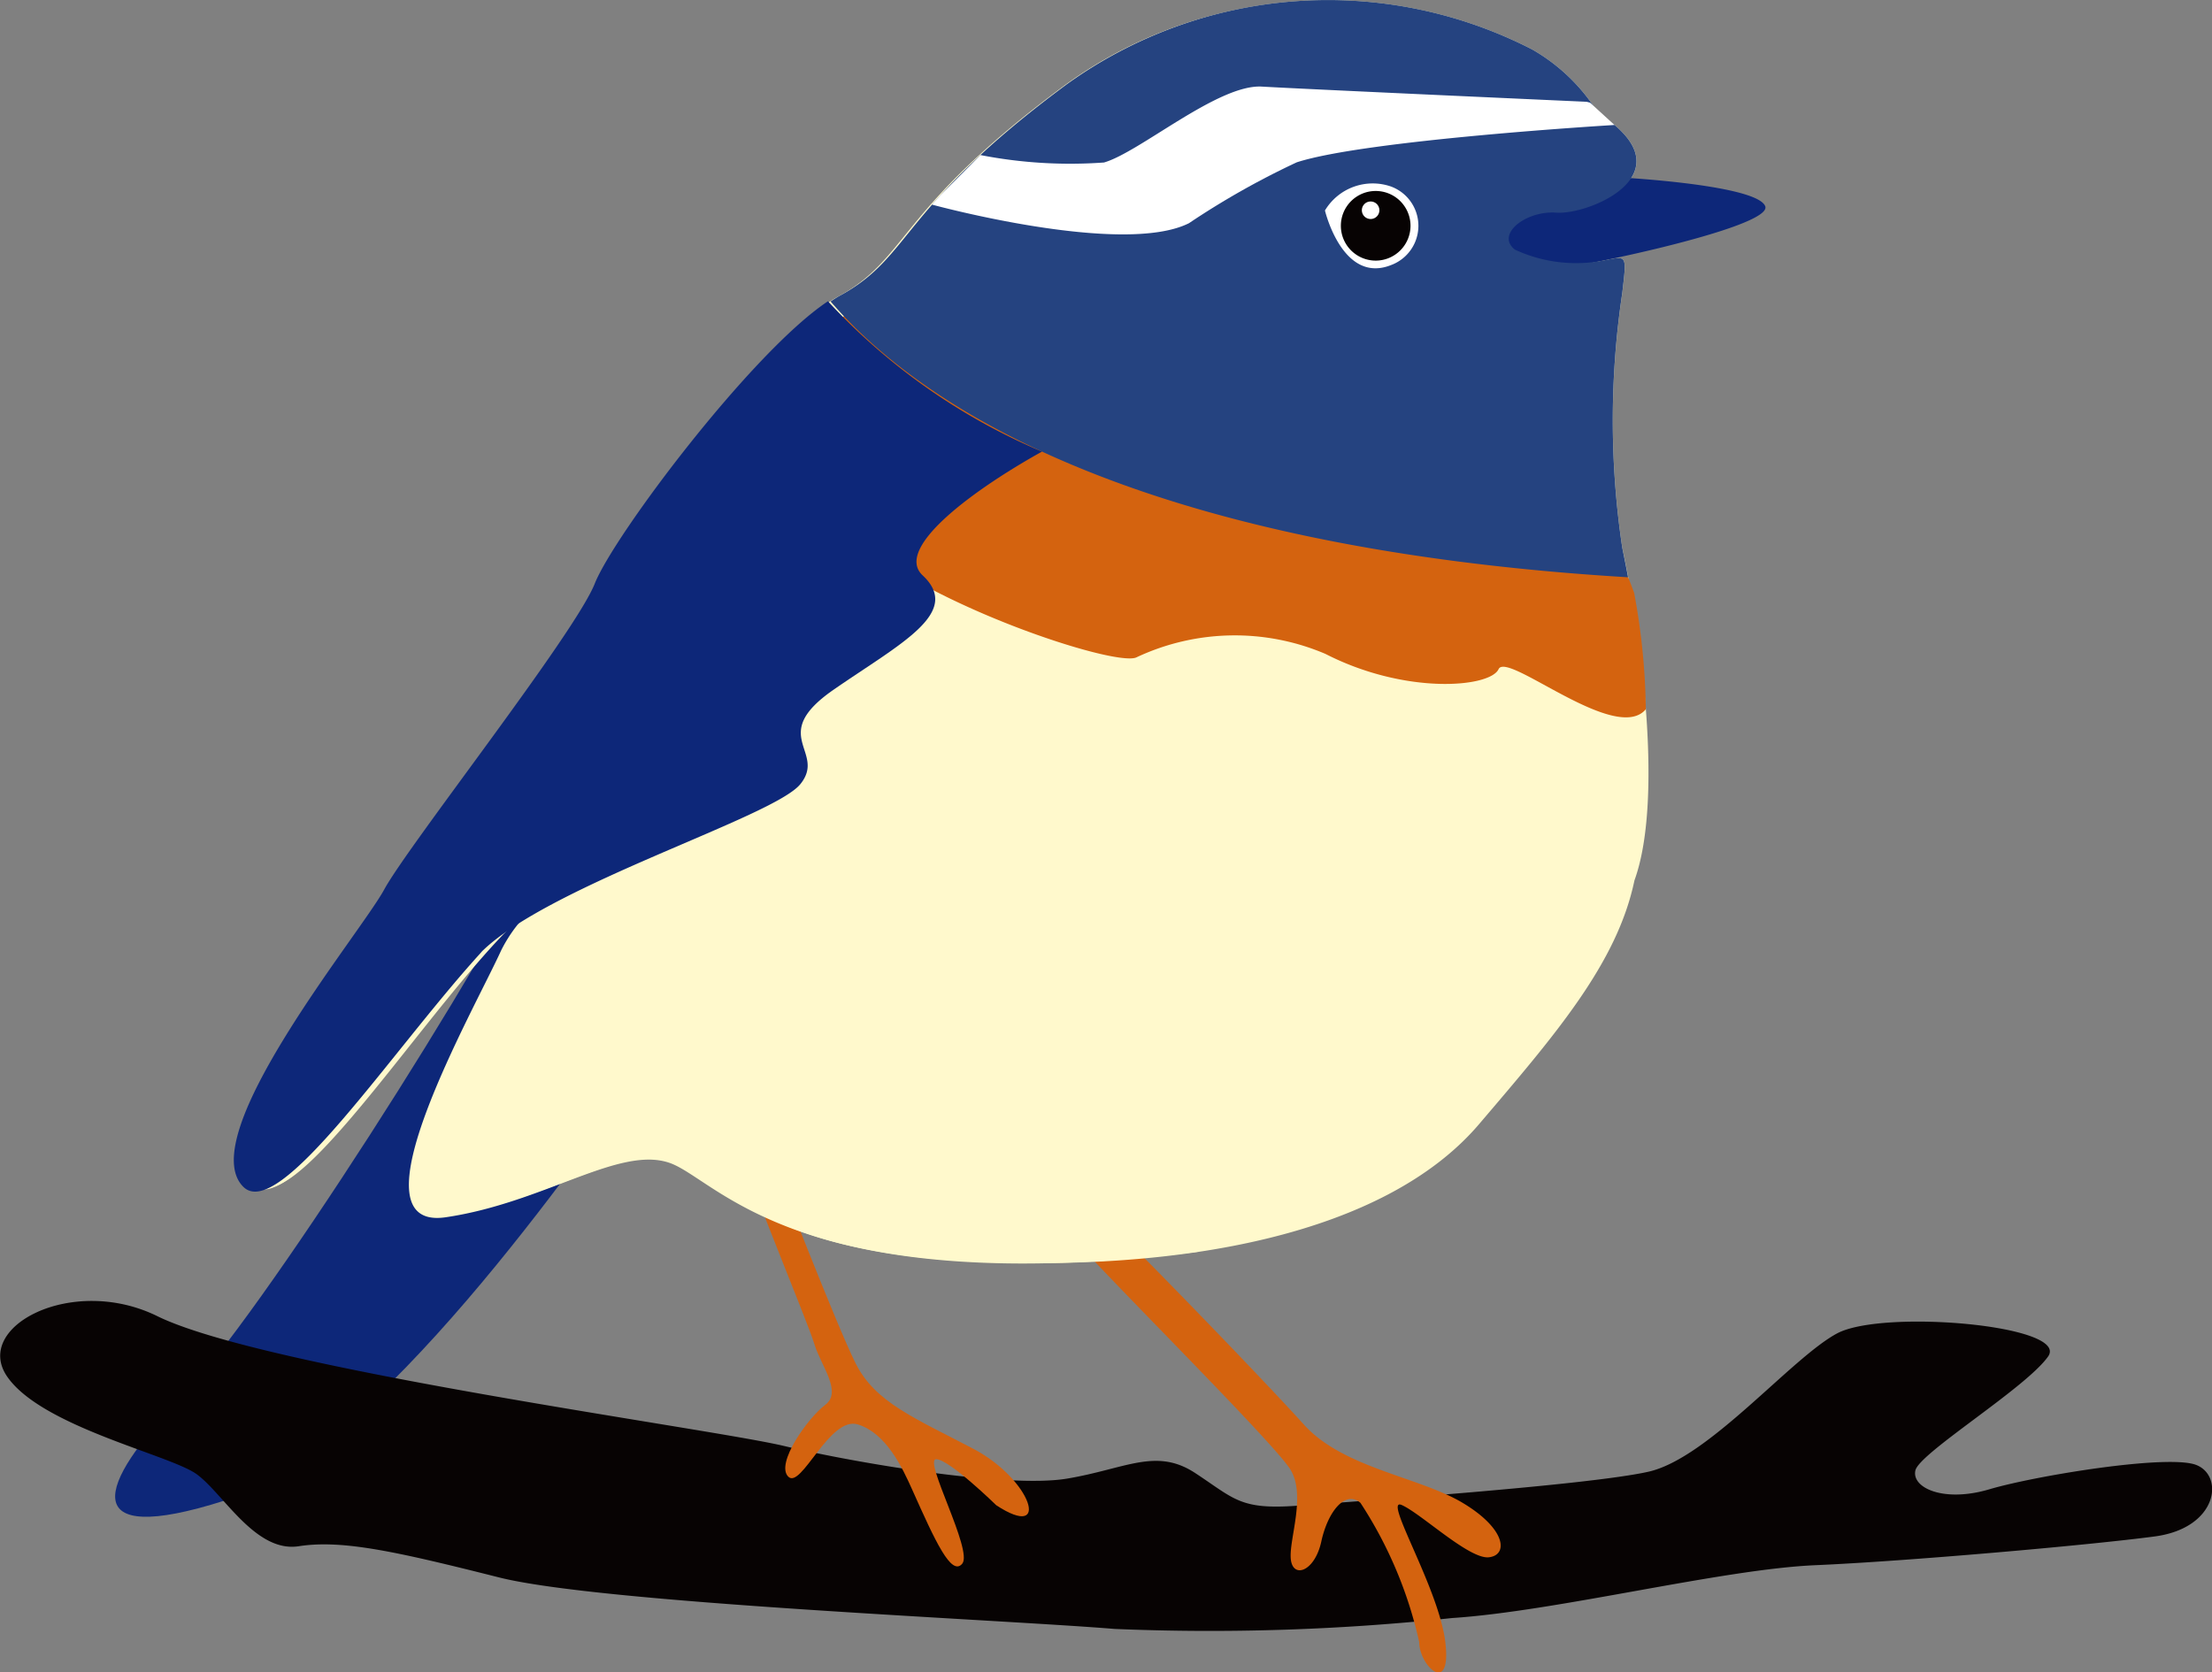<svg xmlns="http://www.w3.org/2000/svg" width="75.75" height="57.28" viewBox="0 0 75.75 57.28">
  <rect x="0" y="0" width="75.75" height="57.28" fill="#808080" stroke="none"/>
  <g id="Group_9" data-name="Group 9" transform="translate(-405.775 -95.392)">
    <path id="Path_24" data-name="Path 24" d="M-1112.184-4922.14c-2.533,5.141-10.134,17.063-12.891,19.894s-3.576,5.066,1.565,3.428,12.071-11.55,14.678-15.274S-1112.184-4922.14-1112.184-4922.14Z" transform="translate(1536.979 5045.605)" fill="#0d2779"/>
    <path id="Path_25" data-name="Path 25" d="M-1137.369-4856.858c3.679,1.808,18.926,3.843,21.459,4.446s7.675,1.454,9.686,1.121,3.055-1.075,4.4-.192,1.535,1.263,3.487,1.119,9.98-.7,12.039-1.166,4.89-3.9,6.455-4.736,7.972-.279,7.227.789-4.4,3.3-4.544,3.9.968,1.114,2.532.65,6.11-1.208,7.08-.835.744,2.161-1.416,2.45-8.42.846-11.624.985-8.867,1.577-12.443,1.81a78.135,78.135,0,0,1-11.551.373c-3.948-.325-17.583-.882-21.085-1.765s-5.365-1.3-6.855-1.068-2.583-1.806-3.5-2.469-5.29-1.617-6.482-3.335S-1140.275-4858.286-1137.369-4856.858Z" transform="translate(1548.529 4997.328)" fill="#070303"/>
    <path id="Path_26" data-name="Path 26" d="M-999.236-4867.393c1.043,1.266,7.153,7.3,7.675,8.2s-.075,2.384,0,3.054.82.414,1.043-.612.819-1.771,1.341-1.325a14.389,14.389,0,0,1,2.012,4.769c0,.82,1.117,1.863.894,0s-2.161-4.992-1.49-4.694,2.309,1.862,2.98,1.789.6-.969-.894-1.863-4.1-1.192-5.439-2.682-5.886-6.184-6.408-6.63S-999.236-4867.393-999.236-4867.393Z" transform="translate(1441.541 5004.942)" fill="#d4630f"/>
    <path id="Path_27" data-name="Path 27" d="M-1042.562-4876.181c.224.894,2.161,5.514,2.385,6.26s.969,1.639.373,2.086-1.711,2.012-1.266,2.458,1.414-2.086,2.383-1.788,1.522,1.474,1.862,2.235c.792,1.771,1.341,2.981,1.714,2.534s-1.341-3.577-.894-3.577,2.057,1.575,2.057,1.575c1.892,1.24,1.221-.88-.79-1.936s-3.353-1.585-4.024-2.921-2.831-6.925-2.831-6.925Z" transform="translate(1473.839 5011.345)" fill="#d4630f"/>
    <path id="Path_28" data-name="Path 28" d="M-1062.539-5013.671a29.445,29.445,0,0,1,0-8.718c.146-1.287.181-1.284-.563-1.135a4.967,4.967,0,0,1-3.112-.355c-.671-.522.372-1.342,1.415-1.267s3.876-1.086,2.26-2.756a3.06,3.06,0,0,0-.794-.6,6.376,6.376,0,0,0-2.285-2.23,15.3,15.3,0,0,0-15.946,1.192c-5.737,4.247-5.29,5.886-7.749,7.228s-7.526,8.122-8.2,9.835-6.295,8.941-7.1,10.432-6.451,8.4-4.751,10.133c1.553,1.581,7.349-8.518,10.275-9.97a4.973,4.973,0,0,0-1.74,1.947c-.934,2.058-5.263,9.635-1.9,9.141s5.94-2.459,7.665-1.863,2.917,3.055,10.144,3.427,14.233-.895,17.474-4.694c2.623-3.076,4.733-5.518,5.324-8.352C-1061.148-5004.96-1061.846-5010.469-1062.539-5013.671Z" transform="translate(1523.869 5127.822)" fill="#fff9cc"/>
    <g id="Group_7" data-name="Group 7" transform="translate(414.096 95.456)">
      <path id="Path_29" data-name="Path 29" d="M-1083.684-4998.367c-.245-2.7-3.925-4.784-3.189-7.974s-2.82-5.151-2.7-7.728,4.783-1.84,4.66-2.944,1.962-4.17,4.872-4.907,4.7-5.4,4.942-6.255c.218-.765,3.257-2.6,6.211-3.425a15.007,15.007,0,0,0-13.068,2.3c-5.737,4.247-5.29,5.886-7.749,7.228s-7.526,8.122-8.2,9.835-6.295,8.941-7.1,10.432-6.451,8.4-4.751,10.133c1.553,1.581,7.349-8.519,10.275-9.97a4.971,4.971,0,0,0-1.74,1.946c-.934,2.058-5.263,9.635-1.9,9.142s5.94-2.459,7.665-1.863c1.646.569,4.4,4.741,18.107,3.044C-1077.875-4992.024-1083.5-4996.359-1083.684-4998.367Z" transform="translate(1110.063 5032.182)" fill="#fff9cc"/>
    </g>
    <path id="Path_30" data-name="Path 30" d="M-1011.67-4994.021l-22.856-13.407a24.256,24.256,0,0,1-3.709,4.187c-.963.914-1.011.876.125,1.5s3.536,2.319,4.174,3.425-1.314.732-2.74-.379-6.1-3-4.807,0c.791,1.837,2.433,3.13,5.427,4.8s7.039,2.893,7.556,2.613a7.909,7.909,0,0,1,6.467-.113c2.754,1.41,5.635,1.148,5.926.521s4.016,2.589,5.042,1.374a22.918,22.918,0,0,0-.4-3.988C-1011.585-4993.813-1011.67-4994.021-1011.67-4994.021Z" transform="translate(1473.201 5109.185)" fill="#d4630f"/>
    <path id="Path_31" data-name="Path 31" d="M-940.518-5008.791c1.416,0,6.26.3,6.558,1.043s-6.93,2.235-8.2,2.31-2.393-2.161-.861-2.458A8.172,8.172,0,0,0-940.518-5008.791Z" transform="translate(1400.184 5110.201)" fill="#0d2779"/>
    <path id="Path_32" data-name="Path 32" d="M-1003.7-5012.664c-.067-.357-.136-.7-.2-1.014a29.455,29.455,0,0,1,0-8.718c.146-1.286.181-1.284-.563-1.134a4.964,4.964,0,0,1-3.112-.356c-.671-.521.372-1.341,1.415-1.267s3.876-1.086,2.259-2.756a3.042,3.042,0,0,0-.793-.6,6.378,6.378,0,0,0-2.285-2.23,15.3,15.3,0,0,0-15.946,1.192c-5.737,4.247-5.29,5.886-7.749,7.228-.107.058-.22.13-.337.208C-1028.114-5018.743-1020.944-5013.7-1003.7-5012.664Z" transform="translate(1465.229 5127.828)" fill="#254380"/>
    <path id="Path_33" data-name="Path 33" d="M-964.5-5006.779a1.907,1.907,0,0,1,2.266-.819,1.434,1.434,0,0,1,0,2.688C-963.9-5004.245-964.5-5006.779-964.5-5006.779Z" transform="translate(1415.648 5109.38)" fill="#fff"/>
    <path id="Path_34" data-name="Path 34" d="M-959.968-5005.542a1.193,1.193,0,0,1-1.193,1.193,1.193,1.193,0,0,1-1.192-1.193,1.192,1.192,0,0,1,1.192-1.192A1.192,1.192,0,0,1-959.968-5005.542Z" transform="translate(1414.046 5108.667)" fill="#070303"/>
    <path id="Path_35" data-name="Path 35" d="M-994.942-5020.267s-9.449-.424-11.123-.52c-1.5-.086-4.185,2.251-5.406,2.6a16.064,16.064,0,0,1-4.23-.255l-1.372,1.376-.287.321s6.512,1.78,8.8.637a27.483,27.483,0,0,1,3.69-2.085c2.376-.772,10.882-1.279,10.882-1.279l-.836-.765Z" transform="translate(1455.051 5119.145)" fill="#fff"/>
    <circle id="Ellipse_2" data-name="Ellipse 2" cx="0.301" cy="0.301" r="0.301" transform="translate(452.411 102.292)" fill="#fff"/>
    <g id="Group_8" data-name="Group 8" transform="translate(413.783 105.709)">
      <path id="Path_36" data-name="Path 36" d="M-1102.752-4969.674c2.372-2.266,9.947-4.56,10.861-5.688s-1.142-1.656,1.142-3.237,4.416-2.634,3.045-3.914c-1-.935,1.776-2.954,4.087-4.238a21.182,21.182,0,0,1-7.328-5.15c-2.6,1.725-7.334,8.024-7.986,9.67-.681,1.721-6.4,8.981-7.211,10.479s-6.555,8.44-4.828,10.179c1.222,1.23,5.033-4.583,8.071-7.941C-1102.861-4969.551-1102.8-4969.632-1102.752-4969.674Z" transform="translate(1111.291 4991.902)" fill="#0d2779"/>
    </g>
  </g>
</svg>
